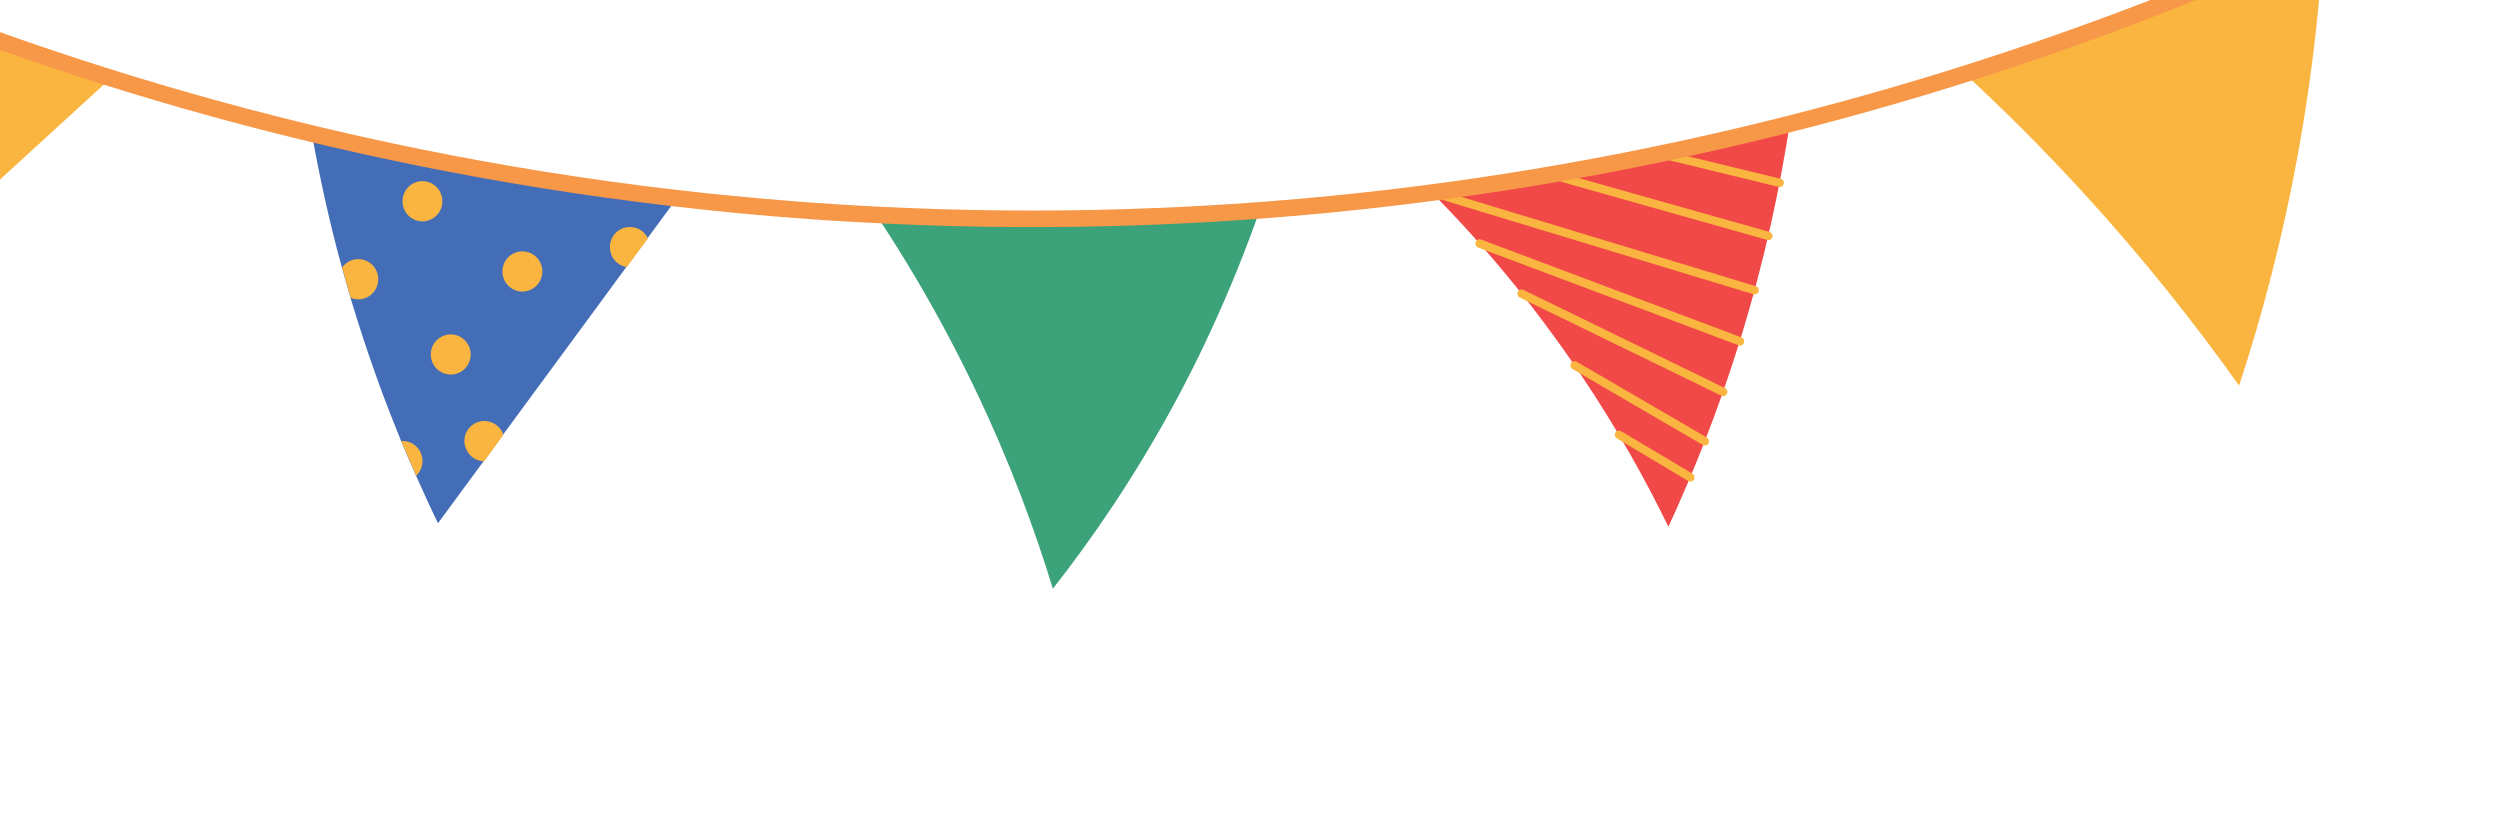 <svg width="440" height="146" viewBox="0 0 440 146" fill="none" xmlns="http://www.w3.org/2000/svg">
<path d="M212.902 58.644C216.516 50.895 219.4 43.594 221.733 36.951C210.508 37.775 198.64 38.309 186.187 38.464C175.097 38.604 164.459 38.423 154.336 38.005C158.085 43.65 161.929 49.95 165.746 56.981C167.712 60.625 169.689 64.439 171.589 68.436C177.713 81.207 182.115 93.151 185.305 103.616C192.224 94.794 199.785 83.829 206.914 70.607C209.103 66.527 211.111 62.531 212.902 58.644Z" fill="#3BA27A"/>
<path d="M103.046 56.781C105.44 53.503 107.839 50.264 110.243 46.984L113.945 41.951C115.679 39.586 117.408 37.252 119.142 34.887C109.167 33.732 98.683 32.239 87.785 30.355C76.21 28.316 65.223 25.978 54.875 23.498C56.175 30.753 57.866 38.674 60.175 47.092L61.679 52.401C62.09 53.701 62.493 55.023 62.896 56.344C65.298 63.992 67.92 71.076 70.579 77.589C71.469 79.706 72.326 81.727 73.22 83.722C74.517 86.644 75.819 89.455 77.08 92.1C79.751 88.463 82.451 84.821 85.111 81.175C86.245 79.635 87.379 78.095 88.51 76.535C93.347 69.962 98.209 63.355 103.046 56.781Z" fill="#446DB7"/>
<path d="M-70.698 -23.718L-134.504 13.491C-132.738 2.144 -131.386 -10.837 -131.007 -25.176C-130.649 -38.351 -131.226 -50.395 -132.223 -61.083C-124.351 -55.576 -115.966 -50.004 -107.113 -44.483C-94.539 -36.665 -82.358 -29.776 -70.698 -23.718ZM280.013 29.36C270.325 31.137 260.953 32.62 251.939 33.825C260.195 42.151 269.385 52.779 278.226 65.937C284.601 75.414 289.641 84.489 293.642 92.707C297.964 83.322 302.361 72.412 306.197 60.05C310.566 45.953 313.29 32.957 315.022 21.665C304.063 24.464 292.363 27.087 280.013 29.36Z" fill="#F14947"/>
<path d="M-131.574 -45.038C-131.917 -45.277 -131.996 -45.731 -131.758 -46.075L-125.011 -56.228C-124.782 -56.57 -124.329 -56.659 -123.986 -56.421C-123.642 -56.182 -123.563 -55.728 -123.791 -55.386L-130.548 -45.231C-130.71 -44.998 -130.955 -44.866 -131.2 -44.885C-131.343 -44.896 -131.46 -44.942 -131.574 -45.038ZM-90.056 -13.774C-90.406 -13.981 -90.516 -14.441 -90.278 -14.785L-81.217 -29.388C-81.01 -29.738 -80.559 -29.846 -80.217 -29.618C-79.877 -29.41 -79.757 -28.95 -79.995 -28.607L-89.054 -13.994C-89.196 -13.764 -89.473 -13.637 -89.737 -13.653C-89.829 -13.662 -89.945 -13.697 -90.056 -13.774ZM-130.812 -26.878C-131.162 -27.085 -131.272 -27.545 -131.064 -27.885L-117.305 -51.305C-117.098 -51.655 -116.639 -51.775 -116.299 -51.567C-115.959 -51.358 -115.839 -50.899 -116.046 -50.549L-129.809 -27.159C-129.947 -26.899 -130.223 -26.772 -130.499 -26.797C-130.611 -26.803 -130.727 -26.838 -130.812 -26.878ZM-132.344 -7.39C-132.684 -7.599 -132.794 -8.059 -132.566 -8.402L-109.325 -45.893C-109.126 -46.232 -108.667 -46.352 -108.323 -46.114C-107.983 -45.905 -107.873 -45.445 -108.101 -45.102L-131.333 -7.612C-131.474 -7.382 -131.751 -7.255 -132.016 -7.271C-132.108 -7.28 -132.225 -7.325 -132.344 -7.39ZM-118.162 4.279C-118.469 4.016 -118.528 3.559 -118.264 3.252L-88.772 -33.693C-88.51 -34.01 -88.053 -34.069 -87.745 -33.796C-87.439 -33.532 -87.381 -33.086 -87.643 -32.769L-117.135 4.177C-117.301 4.38 -117.52 4.479 -117.755 4.459C-117.902 4.417 -118.048 4.376 -118.162 4.279ZM-134.911 14.089C-135.254 13.86 -135.334 13.396 -135.105 13.053L-98.977 -39.596C-98.739 -39.94 -98.285 -40.018 -97.941 -39.78C-97.608 -39.55 -97.518 -39.087 -97.756 -38.743L-133.884 13.905C-134.048 14.129 -134.297 14.232 -134.532 14.211C-134.681 14.231 -134.796 14.195 -134.911 14.089ZM70.615 77.625C70.763 77.606 70.937 77.624 71.12 77.631C73.079 77.781 74.501 79.486 74.349 81.435C74.275 82.353 73.855 83.165 73.244 83.749L70.615 77.625ZM83.716 74.448C85.484 73.593 87.572 74.353 88.424 76.102C88.481 76.226 88.552 76.388 88.602 76.543C87.467 78.073 86.343 79.612 85.203 81.184C83.918 81.168 82.69 80.418 82.105 79.17C81.222 77.416 81.95 75.312 83.716 74.448ZM61.711 52.407C62.022 52.549 62.407 52.64 62.795 52.671C64.753 52.822 66.412 51.355 66.564 49.407C66.708 47.469 65.266 45.767 63.327 45.614C62.052 45.516 60.908 46.118 60.205 47.088L61.711 52.407ZM79.602 58.861C81.529 59.006 82.982 60.717 82.829 62.656C82.687 64.603 80.987 66.065 79.058 65.91C77.131 65.765 75.679 64.064 75.831 62.116C75.975 60.178 77.674 58.717 79.602 58.861ZM74.623 31.894C76.551 32.049 78.003 33.749 77.851 35.698C77.707 37.635 76.008 39.097 74.08 38.952C72.153 38.808 70.7 37.097 70.853 35.158C70.995 33.211 72.664 31.743 74.623 31.894ZM92.216 44.254C94.144 44.399 95.596 46.1 95.444 48.048C95.3 49.986 93.602 51.457 91.673 51.303C89.746 51.158 88.294 49.457 88.436 47.51C88.589 45.571 90.258 44.103 92.216 44.254ZM111.143 39.96C112.448 40.054 113.522 40.865 114.036 41.95L110.335 46.993C108.504 46.734 107.222 45.102 107.362 43.216C107.485 41.271 109.184 39.809 111.143 39.96ZM313.058 32.886L291.811 27.734C291.435 27.641 291.16 27.232 291.283 26.853C291.406 26.474 291.775 26.204 292.163 26.315L313.41 31.467C313.786 31.56 314.061 31.969 313.938 32.348C313.853 32.703 313.531 32.946 313.174 32.922C313.119 32.888 313.088 32.882 313.058 32.886ZM311.034 42.227L272.577 31.371C272.199 31.258 271.964 30.844 272.087 30.465C272.198 30.076 272.602 29.843 272.982 29.965L311.438 40.821C311.816 40.934 312.051 41.348 311.938 41.726C311.853 42.08 311.507 42.297 311.18 42.268C311.145 42.233 311.095 42.229 311.034 42.227ZM308.623 51.789L251.737 34.528C251.358 34.406 251.124 34.001 251.245 33.612C251.358 33.234 251.772 32.999 252.14 33.113L309.026 50.373C309.416 50.495 309.65 50.899 309.528 51.288C309.412 51.636 309.102 51.818 308.776 51.799C308.709 51.828 308.684 51.791 308.623 51.789ZM305.965 60.757L260.145 43.561C259.772 43.407 259.569 43.009 259.718 42.596C259.87 42.213 260.268 42.01 260.681 42.159L306.493 59.376C306.867 59.53 307.081 59.936 306.922 60.351C306.812 60.668 306.503 60.859 306.176 60.831C306.112 60.799 306.03 60.789 305.965 60.757ZM302.962 69.638L267.473 52.36C267.097 52.186 266.96 51.749 267.133 51.373C267.317 50.996 267.742 50.85 268.118 51.024L303.597 68.304C303.973 68.478 304.12 68.913 303.947 69.289C303.803 69.58 303.52 69.738 303.224 69.716C303.132 69.707 303.046 69.668 302.962 69.638ZM299.699 78.311L276.754 64.946C276.406 64.748 276.296 64.288 276.472 63.932C276.67 63.593 277.13 63.473 277.476 63.651L300.421 77.016C300.771 77.223 300.881 77.684 300.703 78.03C300.565 78.29 300.289 78.416 300.024 78.4C299.895 78.417 299.81 78.388 299.699 78.311ZM297.124 84.642L284.563 77.156C284.223 76.948 284.103 76.489 284.31 76.139C284.519 75.799 284.978 75.679 285.318 75.887L297.879 83.373C298.219 83.582 298.329 84.042 298.132 84.391C297.994 84.651 297.707 84.779 297.441 84.753C297.326 84.717 297.234 84.709 297.124 84.642ZM19.537 13.724L-34.523 63.196C-36.75 55.263 -38.808 46.601 -40.472 37.242C-43.64 19.372 -44.694 3.088 -44.629 -10.948C-34.679 -6.397 -23.982 -1.851 -12.592 2.515C-1.456 6.792 9.305 10.501 19.537 13.724ZM373.557 3.386C364 6.954 354.715 10.123 345.779 12.954C352.498 19.155 359.46 26.062 366.515 33.765C377.318 45.538 386.428 57.116 394.08 67.873C398.092 55.7 401.891 41.494 404.729 25.474C407.098 12.15 408.365 -0.162 408.982 -11.25C397.993 -6.255 386.188 -1.326 373.557 3.386Z" fill="#F9B53F"/>
<path d="M143.026 35.669C136.726 35.21 130.411 34.643 123.982 33.969C1.7 20.896 -89.503 -30.751 -144.48 -71.769C-145.127 -72.241 -146.031 -72.124 -146.533 -71.474C-147.003 -70.817 -146.895 -69.902 -146.245 -69.4C-90.954 -28.15 0.738 23.768 123.672 36.887C129.183 37.488 134.669 37.971 140.065 38.384C143.656 38.667 147.253 38.91 150.79 39.089C269.349 45.856 365.309 12.47 426.604 -17.981C427.314 -18.345 427.625 -19.224 427.265 -19.975C426.899 -20.695 426.031 -21.007 425.281 -20.638C362.997 10.366 264.564 44.384 143.026 35.669Z" fill="#F79748"/>
</svg>
